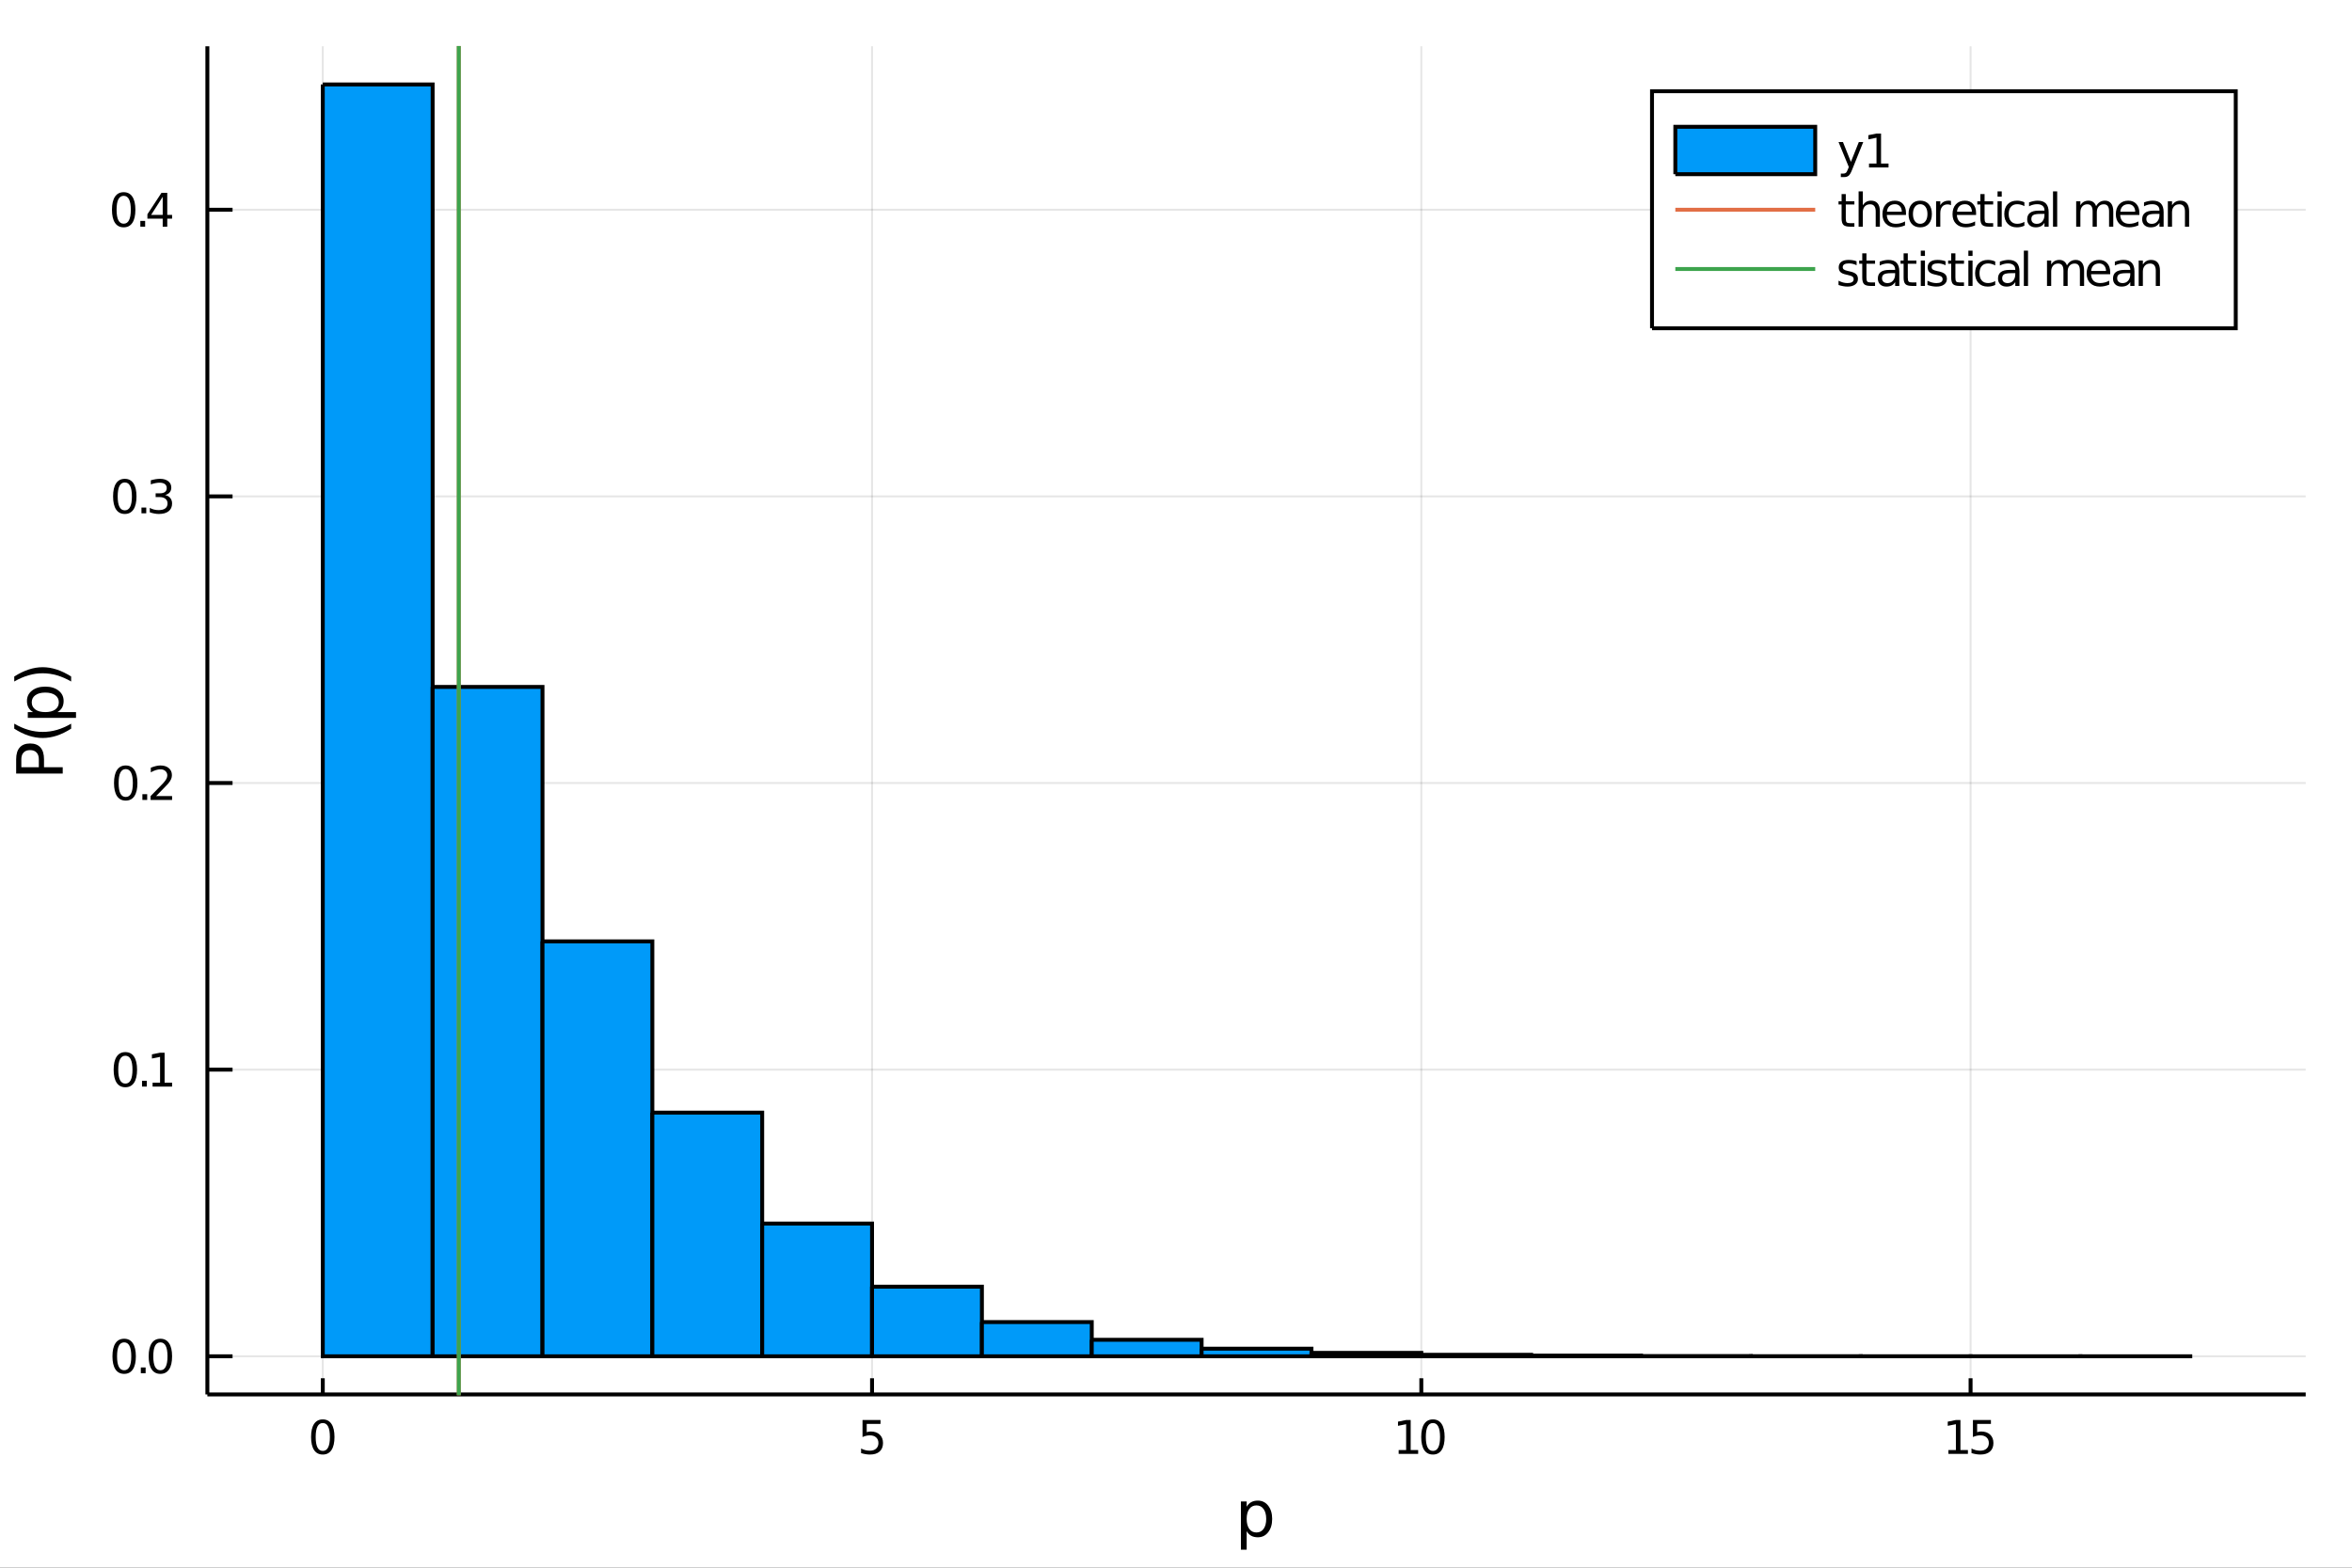 <?xml version="1.0" encoding="utf-8"?>
<svg xmlns="http://www.w3.org/2000/svg" xmlns:xlink="http://www.w3.org/1999/xlink" width="600" height="400" viewBox="0 0 2400 1600">
<rect x="0" y="0" width="2400" height="1600" fill="#333333" stroke="none"/>
<defs>
  <clipPath id="clip130">
    <rect x="0" y="0" width="2400" height="1600"/>
  </clipPath>
</defs>
<path clip-path="url(#clip130)" d="
M0 1600 L2400 1600 L2400 0 L0 0  Z
  " fill="#ffffff" fill-rule="evenodd" fill-opacity="1"/>
<defs>
  <clipPath id="clip131">
    <rect x="480" y="0" width="1681" height="1600"/>
  </clipPath>
</defs>
<path clip-path="url(#clip130)" d="
M211.602 1423.18 L2352.76 1423.18 L2352.76 47.244 L211.602 47.244  Z
  " fill="#ffffff" fill-rule="evenodd" fill-opacity="1"/>
<defs>
  <clipPath id="clip132">
    <rect x="211" y="47" width="2142" height="1377"/>
  </clipPath>
</defs>
<polyline clip-path="url(#clip132)" style="stroke:#000000; stroke-width:2; stroke-opacity:0.1; fill:none" points="
  329.37,1423.18 329.37,47.244 
  "/>
<polyline clip-path="url(#clip132)" style="stroke:#000000; stroke-width:2; stroke-opacity:0.1; fill:none" points="
  889.846,1423.18 889.846,47.244 
  "/>
<polyline clip-path="url(#clip132)" style="stroke:#000000; stroke-width:2; stroke-opacity:0.1; fill:none" points="
  1450.32,1423.18 1450.32,47.244 
  "/>
<polyline clip-path="url(#clip132)" style="stroke:#000000; stroke-width:2; stroke-opacity:0.1; fill:none" points="
  2010.8,1423.18 2010.8,47.244 
  "/>
<polyline clip-path="url(#clip130)" style="stroke:#000000; stroke-width:4; stroke-opacity:1; fill:none" points="
  211.602,1423.18 2352.76,1423.18 
  "/>
<polyline clip-path="url(#clip130)" style="stroke:#000000; stroke-width:4; stroke-opacity:1; fill:none" points="
  329.37,1423.18 329.37,1406.67 
  "/>
<polyline clip-path="url(#clip130)" style="stroke:#000000; stroke-width:4; stroke-opacity:1; fill:none" points="
  889.846,1423.18 889.846,1406.67 
  "/>
<polyline clip-path="url(#clip130)" style="stroke:#000000; stroke-width:4; stroke-opacity:1; fill:none" points="
  1450.32,1423.18 1450.32,1406.67 
  "/>
<polyline clip-path="url(#clip130)" style="stroke:#000000; stroke-width:4; stroke-opacity:1; fill:none" points="
  2010.8,1423.18 2010.8,1406.67 
  "/>
<path clip-path="url(#clip130)" d="M 0 0 M329.37 1452.37 Q325.759 1452.37 323.93 1455.94 Q322.124 1459.48 322.124 1466.61 Q322.124 1473.71 323.93 1477.28 Q325.759 1480.82 329.37 1480.82 Q333.004 1480.82 334.809 1477.28 Q336.638 1473.71 336.638 1466.61 Q336.638 1459.48 334.809 1455.94 Q333.004 1452.37 329.37 1452.37 M329.37 1448.67 Q335.18 1448.67 338.235 1453.27 Q341.314 1457.86 341.314 1466.61 Q341.314 1475.33 338.235 1479.94 Q335.18 1484.52 329.37 1484.52 Q323.56 1484.52 320.481 1479.94 Q317.425 1475.33 317.425 1466.61 Q317.425 1457.86 320.481 1453.27 Q323.56 1448.67 329.37 1448.67 Z" fill="#000000" fill-rule="evenodd" fill-opacity="1" /><path clip-path="url(#clip130)" d="M 0 0 M880.124 1449.29 L898.48 1449.29 L898.48 1453.23 L884.406 1453.23 L884.406 1461.7 Q885.425 1461.35 886.443 1461.19 Q887.462 1461 888.48 1461 Q894.267 1461 897.647 1464.18 Q901.026 1467.35 901.026 1472.76 Q901.026 1478.34 897.554 1481.44 Q894.082 1484.52 887.763 1484.52 Q885.587 1484.52 883.318 1484.15 Q881.073 1483.78 878.665 1483.04 L878.665 1478.34 Q880.749 1479.48 882.971 1480.03 Q885.193 1480.59 887.67 1480.59 Q891.675 1480.59 894.012 1478.48 Q896.35 1476.38 896.35 1472.76 Q896.35 1469.15 894.012 1467.05 Q891.675 1464.94 887.67 1464.94 Q885.795 1464.94 883.92 1465.36 Q882.068 1465.77 880.124 1466.65 L880.124 1449.29 Z" fill="#000000" fill-rule="evenodd" fill-opacity="1" /><path clip-path="url(#clip130)" d="M 0 0 M1427.2 1479.92 L1434.84 1479.92 L1434.84 1453.55 L1426.53 1455.22 L1426.53 1450.96 L1434.79 1449.29 L1439.47 1449.29 L1439.47 1479.92 L1447.1 1479.92 L1447.1 1483.85 L1427.2 1483.85 L1427.2 1479.92 Z" fill="#000000" fill-rule="evenodd" fill-opacity="1" /><path clip-path="url(#clip130)" d="M 0 0 M1462.17 1452.37 Q1458.56 1452.37 1456.73 1455.94 Q1454.93 1459.48 1454.93 1466.61 Q1454.93 1473.71 1456.73 1477.28 Q1458.56 1480.82 1462.17 1480.82 Q1465.81 1480.82 1467.61 1477.28 Q1469.44 1473.71 1469.44 1466.61 Q1469.44 1459.48 1467.61 1455.94 Q1465.81 1452.37 1462.17 1452.37 M1462.17 1448.67 Q1467.98 1448.67 1471.04 1453.27 Q1474.12 1457.86 1474.12 1466.61 Q1474.12 1475.33 1471.04 1479.94 Q1467.98 1484.52 1462.17 1484.52 Q1456.36 1484.52 1453.28 1479.94 Q1450.23 1475.33 1450.23 1466.61 Q1450.23 1457.86 1453.28 1453.27 Q1456.36 1448.67 1462.17 1448.67 Z" fill="#000000" fill-rule="evenodd" fill-opacity="1" /><path clip-path="url(#clip130)" d="M 0 0 M1988.17 1479.92 L1995.81 1479.92 L1995.81 1453.55 L1987.5 1455.22 L1987.5 1450.96 L1995.76 1449.29 L2000.44 1449.29 L2000.44 1479.92 L2008.08 1479.92 L2008.08 1483.85 L1988.17 1483.85 L1988.17 1479.92 Z" fill="#000000" fill-rule="evenodd" fill-opacity="1" /><path clip-path="url(#clip130)" d="M 0 0 M2013.19 1449.29 L2031.55 1449.29 L2031.55 1453.23 L2017.48 1453.23 L2017.48 1461.7 Q2018.49 1461.35 2019.51 1461.19 Q2020.53 1461 2021.55 1461 Q2027.34 1461 2030.72 1464.18 Q2034.1 1467.35 2034.1 1472.76 Q2034.1 1478.34 2030.62 1481.44 Q2027.15 1484.52 2020.83 1484.52 Q2018.66 1484.52 2016.39 1484.15 Q2014.14 1483.78 2011.74 1483.04 L2011.74 1478.34 Q2013.82 1479.48 2016.04 1480.03 Q2018.26 1480.59 2020.74 1480.59 Q2024.74 1480.59 2027.08 1478.48 Q2029.42 1476.38 2029.42 1472.76 Q2029.42 1469.15 2027.08 1467.05 Q2024.74 1464.94 2020.74 1464.94 Q2018.87 1464.94 2016.99 1465.36 Q2015.14 1465.77 2013.19 1466.65 L2013.19 1449.29 Z" fill="#000000" fill-rule="evenodd" fill-opacity="1" /><path clip-path="url(#clip130)" d="M 0 0 M1272.12 1562.7 L1272.12 1581.6 L1266.23 1581.6 L1266.23 1532.4 L1272.12 1532.4 L1272.12 1537.81 Q1273.97 1534.62 1276.77 1533.1 Q1279.6 1531.54 1283.52 1531.54 Q1290.01 1531.54 1294.05 1536.69 Q1298.13 1541.85 1298.13 1550.25 Q1298.13 1558.65 1294.05 1563.81 Q1290.01 1568.97 1283.52 1568.97 Q1279.6 1568.97 1276.77 1567.44 Q1273.97 1565.88 1272.12 1562.7 M1292.05 1550.25 Q1292.05 1543.79 1289.37 1540.13 Q1286.73 1536.44 1282.08 1536.44 Q1277.44 1536.44 1274.76 1540.13 Q1272.12 1543.79 1272.12 1550.25 Q1272.12 1556.71 1274.76 1560.4 Q1277.44 1564.07 1282.08 1564.07 Q1286.73 1564.07 1289.37 1560.4 Q1292.05 1556.71 1292.05 1550.25 Z" fill="#000000" fill-rule="evenodd" fill-opacity="1" /><polyline clip-path="url(#clip132)" style="stroke:#000000; stroke-width:2; stroke-opacity:0.1; fill:none" points="
  211.602,1384.24 2352.76,1384.24 
  "/>
<polyline clip-path="url(#clip132)" style="stroke:#000000; stroke-width:2; stroke-opacity:0.1; fill:none" points="
  211.602,1091.69 2352.76,1091.69 
  "/>
<polyline clip-path="url(#clip132)" style="stroke:#000000; stroke-width:2; stroke-opacity:0.1; fill:none" points="
  211.602,799.149 2352.76,799.149 
  "/>
<polyline clip-path="url(#clip132)" style="stroke:#000000; stroke-width:2; stroke-opacity:0.1; fill:none" points="
  211.602,506.605 2352.76,506.605 
  "/>
<polyline clip-path="url(#clip132)" style="stroke:#000000; stroke-width:2; stroke-opacity:0.1; fill:none" points="
  211.602,214.06 2352.76,214.06 
  "/>
<polyline clip-path="url(#clip130)" style="stroke:#000000; stroke-width:4; stroke-opacity:1; fill:none" points="
  211.602,1423.18 211.602,47.244 
  "/>
<polyline clip-path="url(#clip130)" style="stroke:#000000; stroke-width:4; stroke-opacity:1; fill:none" points="
  211.602,1384.24 237.296,1384.24 
  "/>
<polyline clip-path="url(#clip130)" style="stroke:#000000; stroke-width:4; stroke-opacity:1; fill:none" points="
  211.602,1091.69 237.296,1091.69 
  "/>
<polyline clip-path="url(#clip130)" style="stroke:#000000; stroke-width:4; stroke-opacity:1; fill:none" points="
  211.602,799.149 237.296,799.149 
  "/>
<polyline clip-path="url(#clip130)" style="stroke:#000000; stroke-width:4; stroke-opacity:1; fill:none" points="
  211.602,506.605 237.296,506.605 
  "/>
<polyline clip-path="url(#clip130)" style="stroke:#000000; stroke-width:4; stroke-opacity:1; fill:none" points="
  211.602,214.06 237.296,214.06 
  "/>
<path clip-path="url(#clip130)" d="M 0 0 M126.691 1370.04 Q123.08 1370.04 121.251 1373.6 Q119.445 1377.14 119.445 1384.27 Q119.445 1391.38 121.251 1394.94 Q123.08 1398.49 126.691 1398.49 Q130.325 1398.49 132.13 1394.94 Q133.959 1391.38 133.959 1384.27 Q133.959 1377.14 132.13 1373.6 Q130.325 1370.04 126.691 1370.04 M126.691 1366.33 Q132.501 1366.33 135.556 1370.94 Q138.635 1375.52 138.635 1384.27 Q138.635 1393 135.556 1397.61 Q132.501 1402.19 126.691 1402.19 Q120.88 1402.19 117.802 1397.61 Q114.746 1393 114.746 1384.27 Q114.746 1375.52 117.802 1370.94 Q120.88 1366.33 126.691 1366.33 Z" fill="#000000" fill-rule="evenodd" fill-opacity="1" /><path clip-path="url(#clip130)" d="M 0 0 M143.704 1395.64 L148.589 1395.64 L148.589 1401.52 L143.704 1401.52 L143.704 1395.64 Z" fill="#000000" fill-rule="evenodd" fill-opacity="1" /><path clip-path="url(#clip130)" d="M 0 0 M163.658 1370.04 Q160.047 1370.04 158.218 1373.6 Q156.413 1377.14 156.413 1384.27 Q156.413 1391.38 158.218 1394.94 Q160.047 1398.49 163.658 1398.49 Q167.292 1398.49 169.098 1394.94 Q170.927 1391.38 170.927 1384.27 Q170.927 1377.14 169.098 1373.6 Q167.292 1370.04 163.658 1370.04 M163.658 1366.33 Q169.468 1366.33 172.524 1370.94 Q175.602 1375.52 175.602 1384.27 Q175.602 1393 172.524 1397.61 Q169.468 1402.19 163.658 1402.19 Q157.848 1402.19 154.769 1397.61 Q151.714 1393 151.714 1384.27 Q151.714 1375.52 154.769 1370.94 Q157.848 1366.33 163.658 1366.33 Z" fill="#000000" fill-rule="evenodd" fill-opacity="1" /><path clip-path="url(#clip130)" d="M 0 0 M127.917 1077.49 Q124.306 1077.49 122.478 1081.06 Q120.672 1084.6 120.672 1091.73 Q120.672 1098.83 122.478 1102.4 Q124.306 1105.94 127.917 1105.94 Q131.552 1105.94 133.357 1102.4 Q135.186 1098.83 135.186 1091.73 Q135.186 1084.6 133.357 1081.06 Q131.552 1077.49 127.917 1077.49 M127.917 1073.79 Q133.728 1073.79 136.783 1078.4 Q139.862 1082.98 139.862 1091.73 Q139.862 1100.46 136.783 1105.06 Q133.728 1109.65 127.917 1109.65 Q122.107 1109.65 119.029 1105.06 Q115.973 1100.46 115.973 1091.73 Q115.973 1082.98 119.029 1078.4 Q122.107 1073.79 127.917 1073.79 Z" fill="#000000" fill-rule="evenodd" fill-opacity="1" /><path clip-path="url(#clip130)" d="M 0 0 M144.931 1103.09 L149.816 1103.09 L149.816 1108.97 L144.931 1108.97 L144.931 1103.09 Z" fill="#000000" fill-rule="evenodd" fill-opacity="1" /><path clip-path="url(#clip130)" d="M 0 0 M155.695 1105.04 L163.334 1105.04 L163.334 1078.67 L155.024 1080.34 L155.024 1076.08 L163.288 1074.41 L167.964 1074.41 L167.964 1105.04 L175.602 1105.04 L175.602 1108.97 L155.695 1108.97 L155.695 1105.04 Z" fill="#000000" fill-rule="evenodd" fill-opacity="1" /><path clip-path="url(#clip130)" d="M 0 0 M128.288 784.948 Q124.677 784.948 122.848 788.513 Q121.043 792.054 121.043 799.184 Q121.043 806.29 122.848 809.855 Q124.677 813.397 128.288 813.397 Q131.922 813.397 133.728 809.855 Q135.556 806.29 135.556 799.184 Q135.556 792.054 133.728 788.513 Q131.922 784.948 128.288 784.948 M128.288 781.244 Q134.098 781.244 137.154 785.851 Q140.232 790.434 140.232 799.184 Q140.232 807.911 137.154 812.517 Q134.098 817.1 128.288 817.1 Q122.478 817.1 119.399 812.517 Q116.343 807.911 116.343 799.184 Q116.343 790.434 119.399 785.851 Q122.478 781.244 128.288 781.244 Z" fill="#000000" fill-rule="evenodd" fill-opacity="1" /><path clip-path="url(#clip130)" d="M 0 0 M145.302 810.55 L150.186 810.55 L150.186 816.429 L145.302 816.429 L145.302 810.55 Z" fill="#000000" fill-rule="evenodd" fill-opacity="1" /><path clip-path="url(#clip130)" d="M 0 0 M159.283 812.494 L175.602 812.494 L175.602 816.429 L153.658 816.429 L153.658 812.494 Q156.32 809.739 160.903 805.11 Q165.51 800.457 166.69 799.114 Q168.936 796.591 169.815 794.855 Q170.718 793.096 170.718 791.406 Q170.718 788.652 168.774 786.915 Q166.852 785.179 163.751 785.179 Q161.552 785.179 159.098 785.943 Q156.667 786.707 153.89 788.258 L153.89 783.536 Q156.714 782.402 159.167 781.823 Q161.621 781.244 163.658 781.244 Q169.028 781.244 172.223 783.929 Q175.417 786.615 175.417 791.105 Q175.417 793.235 174.607 795.156 Q173.82 797.054 171.714 799.647 Q171.135 800.318 168.033 803.536 Q164.931 806.73 159.283 812.494 Z" fill="#000000" fill-rule="evenodd" fill-opacity="1" /><path clip-path="url(#clip130)" d="M 0 0 M127.339 492.403 Q123.728 492.403 121.899 495.968 Q120.093 499.51 120.093 506.639 Q120.093 513.746 121.899 517.311 Q123.728 520.852 127.339 520.852 Q130.973 520.852 132.779 517.311 Q134.607 513.746 134.607 506.639 Q134.607 499.51 132.779 495.968 Q130.973 492.403 127.339 492.403 M127.339 488.7 Q133.149 488.7 136.204 493.306 Q139.283 497.889 139.283 506.639 Q139.283 515.366 136.204 519.973 Q133.149 524.556 127.339 524.556 Q121.529 524.556 118.45 519.973 Q115.394 515.366 115.394 506.639 Q115.394 497.889 118.45 493.306 Q121.529 488.7 127.339 488.7 Z" fill="#000000" fill-rule="evenodd" fill-opacity="1" /><path clip-path="url(#clip130)" d="M 0 0 M144.353 518.005 L149.237 518.005 L149.237 523.885 L144.353 523.885 L144.353 518.005 Z" fill="#000000" fill-rule="evenodd" fill-opacity="1" /><path clip-path="url(#clip130)" d="M 0 0 M168.473 505.251 Q171.829 505.968 173.704 508.237 Q175.602 510.505 175.602 513.838 Q175.602 518.954 172.084 521.755 Q168.565 524.556 162.084 524.556 Q159.908 524.556 157.593 524.116 Q155.302 523.699 152.848 522.843 L152.848 518.329 Q154.792 519.463 157.107 520.042 Q159.422 520.621 161.945 520.621 Q166.343 520.621 168.635 518.885 Q170.95 517.149 170.95 513.838 Q170.95 510.783 168.797 509.07 Q166.667 507.334 162.848 507.334 L158.82 507.334 L158.82 503.491 L163.033 503.491 Q166.482 503.491 168.311 502.126 Q170.139 500.737 170.139 498.144 Q170.139 495.482 168.241 494.07 Q166.366 492.635 162.848 492.635 Q160.927 492.635 158.728 493.052 Q156.528 493.468 153.89 494.348 L153.89 490.181 Q156.552 489.44 158.866 489.07 Q161.204 488.7 163.265 488.7 Q168.589 488.7 171.69 491.13 Q174.792 493.538 174.792 497.658 Q174.792 500.528 173.149 502.519 Q171.505 504.487 168.473 505.251 Z" fill="#000000" fill-rule="evenodd" fill-opacity="1" /><path clip-path="url(#clip130)" d="M 0 0 M126.205 199.859 Q122.593 199.859 120.765 203.424 Q118.959 206.965 118.959 214.095 Q118.959 221.201 120.765 224.766 Q122.593 228.308 126.205 228.308 Q129.839 228.308 131.644 224.766 Q133.473 221.201 133.473 214.095 Q133.473 206.965 131.644 203.424 Q129.839 199.859 126.205 199.859 M126.205 196.155 Q132.015 196.155 135.07 200.762 Q138.149 205.345 138.149 214.095 Q138.149 222.822 135.07 227.428 Q132.015 232.011 126.205 232.011 Q120.394 232.011 117.316 227.428 Q114.26 222.822 114.26 214.095 Q114.26 205.345 117.316 200.762 Q120.394 196.155 126.205 196.155 Z" fill="#000000" fill-rule="evenodd" fill-opacity="1" /><path clip-path="url(#clip130)" d="M 0 0 M143.218 225.461 L148.103 225.461 L148.103 231.34 L143.218 231.34 L143.218 225.461 Z" fill="#000000" fill-rule="evenodd" fill-opacity="1" /><path clip-path="url(#clip130)" d="M 0 0 M166.019 200.854 L154.214 219.303 L166.019 219.303 L166.019 200.854 M164.792 196.78 L170.672 196.78 L170.672 219.303 L175.602 219.303 L175.602 223.192 L170.672 223.192 L170.672 231.34 L166.019 231.34 L166.019 223.192 L150.417 223.192 L150.417 218.678 L164.792 196.78 Z" fill="#000000" fill-rule="evenodd" fill-opacity="1" /><path clip-path="url(#clip130)" d="M 0 0 M21.768 783.05 L39.623 783.05 L39.623 774.966 Q39.623 770.478 37.3 768.027 Q34.977 765.576 30.68 765.576 Q26.415 765.576 24.091 768.027 Q21.768 770.478 21.768 774.966 L21.768 783.05 M16.484 789.48 L16.484 774.966 Q16.484 766.977 20.113 762.903 Q23.709 758.797 30.68 758.797 Q37.714 758.797 41.31 762.903 Q44.907 766.977 44.907 774.966 L44.907 783.05 L64.004 783.05 L64.004 789.48 L16.484 789.48 Z" fill="#000000" fill-rule="evenodd" fill-opacity="1" /><path clip-path="url(#clip130)" d="M 0 0 M14.543 738.586 Q21.863 742.851 29.025 744.92 Q36.186 746.989 43.538 746.989 Q50.891 746.989 58.116 744.92 Q65.309 742.819 72.598 738.586 L72.598 743.678 Q65.118 748.453 57.893 750.84 Q50.668 753.195 43.538 753.195 Q36.441 753.195 29.247 750.84 Q22.054 748.484 14.543 743.678 L14.543 738.586 Z" fill="#000000" fill-rule="evenodd" fill-opacity="1" /><path clip-path="url(#clip130)" d="M 0 0 M58.657 726.777 L77.563 726.777 L77.563 732.666 L28.356 732.666 L28.356 726.777 L33.767 726.777 Q30.584 724.931 29.056 722.13 Q27.497 719.298 27.497 715.383 Q27.497 708.89 32.653 704.848 Q37.809 700.773 46.212 700.773 Q54.615 700.773 59.771 704.848 Q64.927 708.89 64.927 715.383 Q64.927 719.298 63.399 722.13 Q61.84 724.931 58.657 726.777 M46.212 706.853 Q39.751 706.853 36.09 709.526 Q32.398 712.168 32.398 716.815 Q32.398 721.462 36.09 724.136 Q39.751 726.777 46.212 726.777 Q52.673 726.777 56.365 724.136 Q60.026 721.462 60.026 716.815 Q60.026 712.168 56.365 709.526 Q52.673 706.853 46.212 706.853 Z" fill="#000000" fill-rule="evenodd" fill-opacity="1" /><path clip-path="url(#clip130)" d="M 0 0 M14.543 695.554 L14.543 690.461 Q22.054 685.687 29.247 683.331 Q36.441 680.944 43.538 680.944 Q50.668 680.944 57.893 683.331 Q65.118 685.687 72.598 690.461 L72.598 695.554 Q65.309 691.32 58.116 689.252 Q50.891 687.151 43.538 687.151 Q36.186 687.151 29.025 689.252 Q21.863 691.32 14.543 695.554 Z" fill="#000000" fill-rule="evenodd" fill-opacity="1" /><path clip-path="url(#clip132)" d="
M329.37 86.186 L329.37 1384.24 L441.465 1384.24 L441.465 86.186 L329.37 86.186 L329.37 86.186  Z
  " fill="#009af9" fill-rule="evenodd" fill-opacity="1"/>
<polyline clip-path="url(#clip132)" style="stroke:#000000; stroke-width:4; stroke-opacity:1; fill:none" points="
  329.37,86.186 329.37,1384.24 441.465,1384.24 441.465,86.186 329.37,86.186 
  "/>
<path clip-path="url(#clip132)" d="
M441.465 701.083 L441.465 1384.24 L553.56 1384.24 L553.56 701.083 L441.465 701.083 L441.465 701.083  Z
  " fill="#009af9" fill-rule="evenodd" fill-opacity="1"/>
<polyline clip-path="url(#clip132)" style="stroke:#000000; stroke-width:4; stroke-opacity:1; fill:none" points="
  441.465,701.083 441.465,1384.24 553.56,1384.24 553.56,701.083 441.465,701.083 
  "/>
<path clip-path="url(#clip132)" d="
M553.56 960.765 L553.56 1384.24 L665.655 1384.24 L665.655 960.765 L553.56 960.765 L553.56 960.765  Z
  " fill="#009af9" fill-rule="evenodd" fill-opacity="1"/>
<polyline clip-path="url(#clip132)" style="stroke:#000000; stroke-width:4; stroke-opacity:1; fill:none" points="
  553.56,960.765 553.56,1384.24 665.655,1384.24 665.655,960.765 553.56,960.765 
  "/>
<path clip-path="url(#clip132)" d="
M665.655 1135.55 L665.655 1384.24 L777.751 1384.24 L777.751 1135.55 L665.655 1135.55 L665.655 1135.55  Z
  " fill="#009af9" fill-rule="evenodd" fill-opacity="1"/>
<polyline clip-path="url(#clip132)" style="stroke:#000000; stroke-width:4; stroke-opacity:1; fill:none" points="
  665.655,1135.55 665.655,1384.24 777.751,1384.24 777.751,1135.55 665.655,1135.55 
  "/>
<path clip-path="url(#clip132)" d="
M777.751 1248.78 L777.751 1384.24 L889.846 1384.24 L889.846 1248.78 L777.751 1248.78 L777.751 1248.78  Z
  " fill="#009af9" fill-rule="evenodd" fill-opacity="1"/>
<polyline clip-path="url(#clip132)" style="stroke:#000000; stroke-width:4; stroke-opacity:1; fill:none" points="
  777.751,1248.78 777.751,1384.24 889.846,1384.24 889.846,1248.78 777.751,1248.78 
  "/>
<path clip-path="url(#clip132)" d="
M889.846 1313.2 L889.846 1384.24 L1001.94 1384.24 L1001.94 1313.2 L889.846 1313.2 L889.846 1313.2  Z
  " fill="#009af9" fill-rule="evenodd" fill-opacity="1"/>
<polyline clip-path="url(#clip132)" style="stroke:#000000; stroke-width:4; stroke-opacity:1; fill:none" points="
  889.846,1313.2 889.846,1384.24 1001.94,1384.24 1001.94,1313.2 889.846,1313.2 
  "/>
<path clip-path="url(#clip132)" d="
M1001.94 1349.32 L1001.94 1384.24 L1114.04 1384.24 L1114.04 1349.32 L1001.94 1349.32 L1001.94 1349.32  Z
  " fill="#009af9" fill-rule="evenodd" fill-opacity="1"/>
<polyline clip-path="url(#clip132)" style="stroke:#000000; stroke-width:4; stroke-opacity:1; fill:none" points="
  1001.94,1349.32 1001.94,1384.24 1114.04,1384.24 1114.04,1349.32 1001.94,1349.32 
  "/>
<path clip-path="url(#clip132)" d="
M1114.04 1367.41 L1114.04 1384.24 L1226.13 1384.24 L1226.13 1367.41 L1114.04 1367.41 L1114.04 1367.41  Z
  " fill="#009af9" fill-rule="evenodd" fill-opacity="1"/>
<polyline clip-path="url(#clip132)" style="stroke:#000000; stroke-width:4; stroke-opacity:1; fill:none" points="
  1114.04,1367.41 1114.04,1384.24 1226.13,1384.24 1226.13,1367.41 1114.04,1367.41 
  "/>
<path clip-path="url(#clip132)" d="
M1226.13 1376.48 L1226.13 1384.24 L1338.23 1384.24 L1338.23 1376.48 L1226.13 1376.48 L1226.13 1376.48  Z
  " fill="#009af9" fill-rule="evenodd" fill-opacity="1"/>
<polyline clip-path="url(#clip132)" style="stroke:#000000; stroke-width:4; stroke-opacity:1; fill:none" points="
  1226.13,1376.48 1226.13,1384.24 1338.23,1384.24 1338.23,1376.48 1226.13,1376.48 
  "/>
<path clip-path="url(#clip132)" d="
M1338.23 1380.75 L1338.23 1384.24 L1450.32 1384.24 L1450.32 1380.75 L1338.23 1380.75 L1338.23 1380.75  Z
  " fill="#009af9" fill-rule="evenodd" fill-opacity="1"/>
<polyline clip-path="url(#clip132)" style="stroke:#000000; stroke-width:4; stroke-opacity:1; fill:none" points="
  1338.23,1380.75 1338.23,1384.24 1450.32,1384.24 1450.32,1380.75 1338.23,1380.75 
  "/>
<path clip-path="url(#clip132)" d="
M1450.32 1382.71 L1450.32 1384.24 L1562.42 1384.24 L1562.42 1382.71 L1450.32 1382.71 L1450.32 1382.71  Z
  " fill="#009af9" fill-rule="evenodd" fill-opacity="1"/>
<polyline clip-path="url(#clip132)" style="stroke:#000000; stroke-width:4; stroke-opacity:1; fill:none" points="
  1450.32,1382.71 1450.32,1384.24 1562.42,1384.24 1562.42,1382.71 1450.32,1382.71 
  "/>
<path clip-path="url(#clip132)" d="
M1562.42 1383.55 L1562.42 1384.24 L1674.51 1384.24 L1674.51 1383.55 L1562.42 1383.55 L1562.42 1383.55  Z
  " fill="#009af9" fill-rule="evenodd" fill-opacity="1"/>
<polyline clip-path="url(#clip132)" style="stroke:#000000; stroke-width:4; stroke-opacity:1; fill:none" points="
  1562.42,1383.55 1562.42,1384.24 1674.51,1384.24 1674.51,1383.55 1562.42,1383.55 
  "/>
<path clip-path="url(#clip132)" d="
M1674.51 1384 L1674.51 1384.24 L1786.61 1384.24 L1786.61 1384 L1674.51 1384 L1674.51 1384  Z
  " fill="#009af9" fill-rule="evenodd" fill-opacity="1"/>
<polyline clip-path="url(#clip132)" style="stroke:#000000; stroke-width:4; stroke-opacity:1; fill:none" points="
  1674.51,1384 1674.51,1384.24 1786.61,1384.24 1786.61,1384 1674.51,1384 
  "/>
<path clip-path="url(#clip132)" d="
M1786.61 1384.15 L1786.61 1384.24 L1898.7 1384.24 L1898.7 1384.15 L1786.61 1384.15 L1786.61 1384.15  Z
  " fill="#009af9" fill-rule="evenodd" fill-opacity="1"/>
<polyline clip-path="url(#clip132)" style="stroke:#000000; stroke-width:4; stroke-opacity:1; fill:none" points="
  1786.61,1384.15 1786.61,1384.24 1898.7,1384.24 1898.7,1384.15 1786.61,1384.15 
  "/>
<path clip-path="url(#clip132)" d="
M1898.7 1384.2 L1898.7 1384.24 L2010.8 1384.24 L2010.8 1384.2 L1898.7 1384.2 L1898.7 1384.2  Z
  " fill="#009af9" fill-rule="evenodd" fill-opacity="1"/>
<polyline clip-path="url(#clip132)" style="stroke:#000000; stroke-width:4; stroke-opacity:1; fill:none" points="
  1898.7,1384.2 1898.7,1384.24 2010.8,1384.24 2010.8,1384.2 1898.7,1384.2 
  "/>
<path clip-path="url(#clip132)" d="
M2010.8 1384.23 L2010.8 1384.24 L2122.89 1384.24 L2122.89 1384.23 L2010.8 1384.23 L2010.8 1384.23  Z
  " fill="#009af9" fill-rule="evenodd" fill-opacity="1"/>
<polyline clip-path="url(#clip132)" style="stroke:#000000; stroke-width:4; stroke-opacity:1; fill:none" points="
  2010.8,1384.23 2010.8,1384.24 2122.89,1384.24 2122.89,1384.23 2010.8,1384.23 
  "/>
<path clip-path="url(#clip132)" d="
M2122.89 1384.23 L2122.89 1384.24 L2234.99 1384.24 L2234.99 1384.23 L2122.89 1384.23 L2122.89 1384.23  Z
  " fill="#009af9" fill-rule="evenodd" fill-opacity="1"/>
<polyline clip-path="url(#clip132)" style="stroke:#000000; stroke-width:4; stroke-opacity:1; fill:none" points="
  2122.89,1384.23 2122.89,1384.24 2234.99,1384.24 2234.99,1384.23 2122.89,1384.23 
  "/>
<polyline clip-path="url(#clip132)" style="stroke:#e26f46; stroke-width:4; stroke-opacity:1; fill:none" points="
  468.177,2799.12 468.177,-1328.69 
  "/>
<polyline clip-path="url(#clip132)" style="stroke:#3da44d; stroke-width:4; stroke-opacity:1; fill:none" points="
  468.134,2799.12 468.134,-1328.69 
  "/>
<path clip-path="url(#clip130)" d="
M1685.73 335.029 L2281.38 335.029 L2281.38 93.109 L1685.73 93.109  Z
  " fill="#ffffff" fill-rule="evenodd" fill-opacity="1"/>
<polyline clip-path="url(#clip130)" style="stroke:#000000; stroke-width:4; stroke-opacity:1; fill:none" points="
  1685.73,335.029 2281.38,335.029 2281.38,93.109 1685.73,93.109 1685.73,335.029 
  "/>
<path clip-path="url(#clip130)" d="
M1709.52 177.781 L1852.26 177.781 L1852.26 129.397 L1709.52 129.397 L1709.52 177.781  Z
  " fill="#009af9" fill-rule="evenodd" fill-opacity="1"/>
<polyline clip-path="url(#clip130)" style="stroke:#000000; stroke-width:4; stroke-opacity:1; fill:none" points="
  1709.52,177.781 1852.26,177.781 1852.26,129.397 1709.52,129.397 1709.52,177.781 
  "/>
<path clip-path="url(#clip130)" d="M 0 0 M1889.89 173.276 Q1888.09 177.906 1886.37 179.318 Q1884.66 180.73 1881.79 180.73 L1878.39 180.73 L1878.39 177.165 L1880.89 177.165 Q1882.65 177.165 1883.62 176.332 Q1884.59 175.498 1885.77 172.396 L1886.54 170.452 L1876.05 144.943 L1880.56 144.943 L1888.67 165.221 L1896.77 144.943 L1901.28 144.943 L1889.89 173.276 Z" fill="#000000" fill-rule="evenodd" fill-opacity="1" /><path clip-path="url(#clip130)" d="M 0 0 M1907.16 166.933 L1914.8 166.933 L1914.8 140.568 L1906.49 142.235 L1906.49 137.975 L1914.75 136.309 L1919.43 136.309 L1919.43 166.933 L1927.07 166.933 L1927.07 170.869 L1907.16 170.869 L1907.16 166.933 Z" fill="#000000" fill-rule="evenodd" fill-opacity="1" /><polyline clip-path="url(#clip130)" style="stroke:#e26f46; stroke-width:4; stroke-opacity:1; fill:none" points="
  1709.52,214.069 1852.26,214.069 
  "/>
<path clip-path="url(#clip130)" d="M 0 0 M1883.46 198.062 L1883.46 205.423 L1892.23 205.423 L1892.23 208.733 L1883.46 208.733 L1883.46 222.807 Q1883.46 225.978 1884.31 226.881 Q1885.19 227.784 1887.86 227.784 L1892.23 227.784 L1892.23 231.349 L1887.86 231.349 Q1882.93 231.349 1881.05 229.52 Q1879.18 227.668 1879.18 222.807 L1879.18 208.733 L1876.05 208.733 L1876.05 205.423 L1879.18 205.423 L1879.18 198.062 L1883.46 198.062 Z" fill="#000000" fill-rule="evenodd" fill-opacity="1" /><path clip-path="url(#clip130)" d="M 0 0 M1918.25 215.701 L1918.25 231.349 L1913.99 231.349 L1913.99 215.839 Q1913.99 212.159 1912.55 210.33 Q1911.12 208.502 1908.25 208.502 Q1904.8 208.502 1902.81 210.701 Q1900.82 212.9 1900.82 216.696 L1900.82 231.349 L1896.54 231.349 L1896.54 195.33 L1900.82 195.33 L1900.82 209.451 Q1902.35 207.113 1904.41 205.955 Q1906.49 204.798 1909.2 204.798 Q1913.67 204.798 1915.96 207.576 Q1918.25 210.33 1918.25 215.701 Z" fill="#000000" fill-rule="evenodd" fill-opacity="1" /><path clip-path="url(#clip130)" d="M 0 0 M1944.89 217.321 L1944.89 219.404 L1925.31 219.404 Q1925.59 223.802 1927.95 226.117 Q1930.33 228.409 1934.57 228.409 Q1937.02 228.409 1939.31 227.807 Q1941.63 227.205 1943.9 226.001 L1943.9 230.029 Q1941.61 231.001 1939.2 231.511 Q1936.79 232.02 1934.31 232.02 Q1928.11 232.02 1924.48 228.409 Q1920.86 224.798 1920.86 218.64 Q1920.86 212.275 1924.29 208.548 Q1927.74 204.798 1933.57 204.798 Q1938.8 204.798 1941.84 208.177 Q1944.89 211.534 1944.89 217.321 M1940.63 216.071 Q1940.59 212.576 1938.67 210.492 Q1936.77 208.409 1933.62 208.409 Q1930.05 208.409 1927.9 210.423 Q1925.77 212.437 1925.45 216.094 L1940.63 216.071 Z" fill="#000000" fill-rule="evenodd" fill-opacity="1" /><path clip-path="url(#clip130)" d="M 0 0 M1959.41 208.409 Q1955.98 208.409 1953.99 211.094 Q1952 213.756 1952 218.409 Q1952 223.062 1953.97 225.747 Q1955.96 228.409 1959.41 228.409 Q1962.81 228.409 1964.8 225.724 Q1966.79 223.038 1966.79 218.409 Q1966.79 213.802 1964.8 211.117 Q1962.81 208.409 1959.41 208.409 M1959.41 204.798 Q1964.96 204.798 1968.13 208.409 Q1971.3 212.02 1971.3 218.409 Q1971.3 224.775 1968.13 228.409 Q1964.96 232.02 1959.41 232.02 Q1953.83 232.02 1950.66 228.409 Q1947.51 224.775 1947.51 218.409 Q1947.51 212.02 1950.66 208.409 Q1953.83 204.798 1959.41 204.798 Z" fill="#000000" fill-rule="evenodd" fill-opacity="1" /><path clip-path="url(#clip130)" d="M 0 0 M1990.79 209.404 Q1990.08 208.988 1989.22 208.802 Q1988.39 208.594 1987.37 208.594 Q1983.76 208.594 1981.81 210.955 Q1979.89 213.293 1979.89 217.691 L1979.89 231.349 L1975.61 231.349 L1975.61 205.423 L1979.89 205.423 L1979.89 209.451 Q1981.23 207.089 1983.39 205.955 Q1985.54 204.798 1988.62 204.798 Q1989.06 204.798 1989.59 204.867 Q1990.12 204.914 1990.77 205.029 L1990.79 209.404 Z" fill="#000000" fill-rule="evenodd" fill-opacity="1" /><path clip-path="url(#clip130)" d="M 0 0 M2016.4 217.321 L2016.4 219.404 L1996.81 219.404 Q1997.09 223.802 1999.45 226.117 Q2001.84 228.409 2006.07 228.409 Q2008.53 228.409 2010.82 227.807 Q2013.13 227.205 2015.4 226.001 L2015.4 230.029 Q2013.11 231.001 2010.7 231.511 Q2008.29 232.02 2005.82 232.02 Q1999.61 232.02 1995.98 228.409 Q1992.37 224.798 1992.37 218.64 Q1992.37 212.275 1995.79 208.548 Q1999.24 204.798 2005.08 204.798 Q2010.31 204.798 2013.34 208.177 Q2016.4 211.534 2016.4 217.321 M2012.14 216.071 Q2012.09 212.576 2010.17 210.492 Q2008.27 208.409 2005.12 208.409 Q2001.56 208.409 1999.41 210.423 Q1997.28 212.437 1996.95 216.094 L2012.14 216.071 Z" fill="#000000" fill-rule="evenodd" fill-opacity="1" /><path clip-path="url(#clip130)" d="M 0 0 M2025.08 198.062 L2025.08 205.423 L2033.85 205.423 L2033.85 208.733 L2025.08 208.733 L2025.08 222.807 Q2025.08 225.978 2025.93 226.881 Q2026.81 227.784 2029.48 227.784 L2033.85 227.784 L2033.85 231.349 L2029.48 231.349 Q2024.54 231.349 2022.67 229.52 Q2020.79 227.668 2020.79 222.807 L2020.79 208.733 L2017.67 208.733 L2017.67 205.423 L2020.79 205.423 L2020.79 198.062 L2025.08 198.062 Z" fill="#000000" fill-rule="evenodd" fill-opacity="1" /><path clip-path="url(#clip130)" d="M 0 0 M2038.32 205.423 L2042.58 205.423 L2042.58 231.349 L2038.32 231.349 L2038.32 205.423 M2038.32 195.33 L2042.58 195.33 L2042.58 200.724 L2038.32 200.724 L2038.32 195.33 Z" fill="#000000" fill-rule="evenodd" fill-opacity="1" /><path clip-path="url(#clip130)" d="M 0 0 M2065.7 206.418 L2065.7 210.4 Q2063.9 209.404 2062.07 208.918 Q2060.26 208.409 2058.41 208.409 Q2054.27 208.409 2051.98 211.048 Q2049.68 213.664 2049.68 218.409 Q2049.68 223.154 2051.98 225.793 Q2054.27 228.409 2058.41 228.409 Q2060.26 228.409 2062.07 227.923 Q2063.9 227.413 2065.7 226.418 L2065.7 230.353 Q2063.92 231.187 2062 231.603 Q2060.1 232.02 2057.95 232.02 Q2052.09 232.02 2048.64 228.339 Q2045.19 224.659 2045.19 218.409 Q2045.19 212.066 2048.67 208.432 Q2052.16 204.798 2058.23 204.798 Q2060.19 204.798 2062.07 205.215 Q2063.94 205.608 2065.7 206.418 Z" fill="#000000" fill-rule="evenodd" fill-opacity="1" /><path clip-path="url(#clip130)" d="M 0 0 M2081.95 218.316 Q2076.79 218.316 2074.8 219.497 Q2072.81 220.677 2072.81 223.525 Q2072.81 225.793 2074.29 227.136 Q2075.79 228.455 2078.36 228.455 Q2081.91 228.455 2084.04 225.955 Q2086.19 223.432 2086.19 219.265 L2086.19 218.316 L2081.95 218.316 M2090.45 216.557 L2090.45 231.349 L2086.19 231.349 L2086.19 227.413 Q2084.73 229.775 2082.55 230.909 Q2080.38 232.02 2077.23 232.02 Q2073.25 232.02 2070.89 229.798 Q2068.55 227.552 2068.55 223.802 Q2068.55 219.427 2071.47 217.205 Q2074.41 214.983 2080.22 214.983 L2086.19 214.983 L2086.19 214.566 Q2086.19 211.627 2084.24 210.029 Q2082.32 208.409 2078.83 208.409 Q2076.6 208.409 2074.5 208.941 Q2072.39 209.474 2070.45 210.539 L2070.45 206.603 Q2072.79 205.701 2074.98 205.261 Q2077.18 204.798 2079.27 204.798 Q2084.89 204.798 2087.67 207.714 Q2090.45 210.631 2090.45 216.557 Z" fill="#000000" fill-rule="evenodd" fill-opacity="1" /><path clip-path="url(#clip130)" d="M 0 0 M2094.91 195.33 L2099.17 195.33 L2099.17 231.349 L2094.91 231.349 L2094.91 195.33 Z" fill="#000000" fill-rule="evenodd" fill-opacity="1" /><path clip-path="url(#clip130)" d="M 0 0 M2138.9 210.4 Q2140.49 207.529 2142.72 206.164 Q2144.94 204.798 2147.95 204.798 Q2152 204.798 2154.2 207.645 Q2156.4 210.469 2156.4 215.701 L2156.4 231.349 L2152.11 231.349 L2152.11 215.839 Q2152.11 212.113 2150.79 210.307 Q2149.47 208.502 2146.77 208.502 Q2143.46 208.502 2141.53 210.701 Q2139.61 212.9 2139.61 216.696 L2139.61 231.349 L2135.33 231.349 L2135.33 215.839 Q2135.33 212.089 2134.01 210.307 Q2132.69 208.502 2129.94 208.502 Q2126.67 208.502 2124.75 210.724 Q2122.83 212.923 2122.83 216.696 L2122.83 231.349 L2118.55 231.349 L2118.55 205.423 L2122.83 205.423 L2122.83 209.451 Q2124.29 207.066 2126.33 205.932 Q2128.36 204.798 2131.16 204.798 Q2133.99 204.798 2135.96 206.233 Q2137.95 207.668 2138.9 210.4 Z" fill="#000000" fill-rule="evenodd" fill-opacity="1" /><path clip-path="url(#clip130)" d="M 0 0 M2183.04 217.321 L2183.04 219.404 L2163.46 219.404 Q2163.73 223.802 2166.09 226.117 Q2168.48 228.409 2172.72 228.409 Q2175.17 228.409 2177.46 227.807 Q2179.78 227.205 2182.04 226.001 L2182.04 230.029 Q2179.75 231.001 2177.34 231.511 Q2174.94 232.02 2172.46 232.02 Q2166.26 232.02 2162.62 228.409 Q2159.01 224.798 2159.01 218.64 Q2159.01 212.275 2162.44 208.548 Q2165.89 204.798 2171.72 204.798 Q2176.95 204.798 2179.98 208.177 Q2183.04 211.534 2183.04 217.321 M2178.78 216.071 Q2178.73 212.576 2176.81 210.492 Q2174.91 208.409 2171.77 208.409 Q2168.2 208.409 2166.05 210.423 Q2163.92 212.437 2163.59 216.094 L2178.78 216.071 Z" fill="#000000" fill-rule="evenodd" fill-opacity="1" /><path clip-path="url(#clip130)" d="M 0 0 M2199.29 218.316 Q2194.13 218.316 2192.14 219.497 Q2190.15 220.677 2190.15 223.525 Q2190.15 225.793 2191.63 227.136 Q2193.13 228.455 2195.7 228.455 Q2199.24 228.455 2201.37 225.955 Q2203.53 223.432 2203.53 219.265 L2203.53 218.316 L2199.29 218.316 M2207.78 216.557 L2207.78 231.349 L2203.53 231.349 L2203.53 227.413 Q2202.07 229.775 2199.89 230.909 Q2197.72 232.02 2194.57 232.02 Q2190.59 232.02 2188.22 229.798 Q2185.89 227.552 2185.89 223.802 Q2185.89 219.427 2188.8 217.205 Q2191.74 214.983 2197.55 214.983 L2203.53 214.983 L2203.53 214.566 Q2203.53 211.627 2201.58 210.029 Q2199.66 208.409 2196.16 208.409 Q2193.94 208.409 2191.84 208.941 Q2189.73 209.474 2187.78 210.539 L2187.78 206.603 Q2190.12 205.701 2192.32 205.261 Q2194.52 204.798 2196.6 204.798 Q2202.23 204.798 2205.01 207.714 Q2207.78 210.631 2207.78 216.557 Z" fill="#000000" fill-rule="evenodd" fill-opacity="1" /><path clip-path="url(#clip130)" d="M 0 0 M2233.8 215.701 L2233.8 231.349 L2229.54 231.349 L2229.54 215.839 Q2229.54 212.159 2228.11 210.33 Q2226.67 208.502 2223.8 208.502 Q2220.35 208.502 2218.36 210.701 Q2216.37 212.9 2216.37 216.696 L2216.37 231.349 L2212.09 231.349 L2212.09 205.423 L2216.37 205.423 L2216.37 209.451 Q2217.9 207.113 2219.96 205.955 Q2222.04 204.798 2224.75 204.798 Q2229.22 204.798 2231.51 207.576 Q2233.8 210.33 2233.8 215.701 Z" fill="#000000" fill-rule="evenodd" fill-opacity="1" /><polyline clip-path="url(#clip130)" style="stroke:#3da44d; stroke-width:4; stroke-opacity:1; fill:none" points="
  1709.52,274.549 1852.26,274.549 
  "/>
<path clip-path="url(#clip130)" d="M 0 0 M1894.48 266.667 L1894.48 270.694 Q1892.67 269.769 1890.73 269.306 Q1888.78 268.843 1886.7 268.843 Q1883.53 268.843 1881.93 269.815 Q1880.36 270.787 1880.36 272.731 Q1880.36 274.213 1881.49 275.069 Q1882.62 275.903 1886.05 276.667 L1887.51 276.991 Q1892.05 277.963 1893.94 279.745 Q1895.86 281.505 1895.86 284.676 Q1895.86 288.287 1892.99 290.393 Q1890.15 292.5 1885.15 292.5 Q1883.06 292.5 1880.8 292.083 Q1878.55 291.69 1876.05 290.88 L1876.05 286.481 Q1878.41 287.708 1880.7 288.333 Q1882.99 288.935 1885.24 288.935 Q1888.25 288.935 1889.87 287.917 Q1891.49 286.875 1891.49 285 Q1891.49 283.264 1890.31 282.338 Q1889.15 281.412 1885.19 280.556 L1883.71 280.208 Q1879.75 279.375 1877.99 277.662 Q1876.24 275.926 1876.24 272.917 Q1876.24 269.259 1878.83 267.269 Q1881.42 265.278 1886.19 265.278 Q1888.55 265.278 1890.63 265.625 Q1892.72 265.972 1894.48 266.667 Z" fill="#000000" fill-rule="evenodd" fill-opacity="1" /><path clip-path="url(#clip130)" d="M 0 0 M1904.55 258.542 L1904.55 265.903 L1913.32 265.903 L1913.32 269.213 L1904.55 269.213 L1904.55 283.287 Q1904.55 286.458 1905.4 287.361 Q1906.28 288.264 1908.94 288.264 L1913.32 288.264 L1913.32 291.829 L1908.94 291.829 Q1904.01 291.829 1902.14 290 Q1900.26 288.148 1900.26 283.287 L1900.26 269.213 L1897.14 269.213 L1897.14 265.903 L1900.26 265.903 L1900.26 258.542 L1904.55 258.542 Z" fill="#000000" fill-rule="evenodd" fill-opacity="1" /><path clip-path="url(#clip130)" d="M 0 0 M1929.57 278.796 Q1924.41 278.796 1922.42 279.977 Q1920.42 281.157 1920.42 284.005 Q1920.42 286.273 1921.91 287.616 Q1923.41 288.935 1925.98 288.935 Q1929.52 288.935 1931.65 286.435 Q1933.8 283.912 1933.8 279.745 L1933.8 278.796 L1929.57 278.796 M1938.06 277.037 L1938.06 291.829 L1933.8 291.829 L1933.8 287.893 Q1932.35 290.255 1930.17 291.389 Q1927.99 292.5 1924.85 292.5 Q1920.86 292.5 1918.5 290.278 Q1916.17 288.032 1916.17 284.282 Q1916.17 279.907 1919.08 277.685 Q1922.02 275.463 1927.83 275.463 L1933.8 275.463 L1933.8 275.046 Q1933.8 272.107 1931.86 270.509 Q1929.94 268.889 1926.44 268.889 Q1924.22 268.889 1922.11 269.421 Q1920.01 269.954 1918.06 271.019 L1918.06 267.083 Q1920.4 266.181 1922.6 265.741 Q1924.8 265.278 1926.88 265.278 Q1932.51 265.278 1935.29 268.194 Q1938.06 271.111 1938.06 277.037 Z" fill="#000000" fill-rule="evenodd" fill-opacity="1" /><path clip-path="url(#clip130)" d="M 0 0 M1946.74 258.542 L1946.74 265.903 L1955.52 265.903 L1955.52 269.213 L1946.74 269.213 L1946.74 283.287 Q1946.74 286.458 1947.6 287.361 Q1948.48 288.264 1951.14 288.264 L1955.52 288.264 L1955.52 291.829 L1951.14 291.829 Q1946.21 291.829 1944.34 290 Q1942.46 288.148 1942.46 283.287 L1942.46 269.213 L1939.34 269.213 L1939.34 265.903 L1942.46 265.903 L1942.46 258.542 L1946.74 258.542 Z" fill="#000000" fill-rule="evenodd" fill-opacity="1" /><path clip-path="url(#clip130)" d="M 0 0 M1959.98 265.903 L1964.24 265.903 L1964.24 291.829 L1959.98 291.829 L1959.98 265.903 M1959.98 255.81 L1964.24 255.81 L1964.24 261.204 L1959.98 261.204 L1959.98 255.81 Z" fill="#000000" fill-rule="evenodd" fill-opacity="1" /><path clip-path="url(#clip130)" d="M 0 0 M1985.24 266.667 L1985.24 270.694 Q1983.43 269.769 1981.49 269.306 Q1979.55 268.843 1977.46 268.843 Q1974.29 268.843 1972.69 269.815 Q1971.12 270.787 1971.12 272.731 Q1971.12 274.213 1972.25 275.069 Q1973.39 275.903 1976.81 276.667 L1978.27 276.991 Q1982.81 277.963 1984.71 279.745 Q1986.63 281.505 1986.63 284.676 Q1986.63 288.287 1983.76 290.393 Q1980.91 292.5 1975.91 292.5 Q1973.83 292.5 1971.56 292.083 Q1969.31 291.69 1966.81 290.88 L1966.81 286.481 Q1969.17 287.708 1971.47 288.333 Q1973.76 288.935 1976 288.935 Q1979.01 288.935 1980.63 287.917 Q1982.25 286.875 1982.25 285 Q1982.25 283.264 1981.07 282.338 Q1979.92 281.412 1975.96 280.556 L1974.48 280.208 Q1970.52 279.375 1968.76 277.662 Q1967 275.926 1967 272.917 Q1967 269.259 1969.59 267.269 Q1972.18 265.278 1976.95 265.278 Q1979.31 265.278 1981.4 265.625 Q1983.48 265.972 1985.24 266.667 Z" fill="#000000" fill-rule="evenodd" fill-opacity="1" /><path clip-path="url(#clip130)" d="M 0 0 M1995.31 258.542 L1995.31 265.903 L2004.08 265.903 L2004.08 269.213 L1995.31 269.213 L1995.31 283.287 Q1995.31 286.458 1996.17 287.361 Q1997.04 288.264 1999.71 288.264 L2004.08 288.264 L2004.08 291.829 L1999.71 291.829 Q1994.78 291.829 1992.9 290 Q1991.03 288.148 1991.03 283.287 L1991.03 269.213 L1987.9 269.213 L1987.9 265.903 L1991.03 265.903 L1991.03 258.542 L1995.31 258.542 Z" fill="#000000" fill-rule="evenodd" fill-opacity="1" /><path clip-path="url(#clip130)" d="M 0 0 M2008.55 265.903 L2012.81 265.903 L2012.81 291.829 L2008.55 291.829 L2008.55 265.903 M2008.55 255.81 L2012.81 255.81 L2012.81 261.204 L2008.55 261.204 L2008.55 255.81 Z" fill="#000000" fill-rule="evenodd" fill-opacity="1" /><path clip-path="url(#clip130)" d="M 0 0 M2035.93 266.898 L2035.93 270.88 Q2034.13 269.884 2032.3 269.398 Q2030.49 268.889 2028.64 268.889 Q2024.5 268.889 2022.21 271.528 Q2019.92 274.144 2019.92 278.889 Q2019.92 283.634 2022.21 286.273 Q2024.5 288.889 2028.64 288.889 Q2030.49 288.889 2032.3 288.403 Q2034.13 287.893 2035.93 286.898 L2035.93 290.833 Q2034.15 291.667 2032.23 292.083 Q2030.33 292.5 2028.18 292.5 Q2022.32 292.5 2018.87 288.819 Q2015.42 285.139 2015.42 278.889 Q2015.42 272.546 2018.9 268.912 Q2022.39 265.278 2028.46 265.278 Q2030.42 265.278 2032.3 265.695 Q2034.17 266.088 2035.93 266.898 Z" fill="#000000" fill-rule="evenodd" fill-opacity="1" /><path clip-path="url(#clip130)" d="M 0 0 M2052.18 278.796 Q2047.02 278.796 2045.03 279.977 Q2043.04 281.157 2043.04 284.005 Q2043.04 286.273 2044.52 287.616 Q2046.03 288.935 2048.6 288.935 Q2052.14 288.935 2054.27 286.435 Q2056.42 283.912 2056.42 279.745 L2056.42 278.796 L2052.18 278.796 M2060.68 277.037 L2060.68 291.829 L2056.42 291.829 L2056.42 287.893 Q2054.96 290.255 2052.79 291.389 Q2050.61 292.5 2047.46 292.5 Q2043.48 292.5 2041.12 290.278 Q2038.78 288.032 2038.78 284.282 Q2038.78 279.907 2041.7 277.685 Q2044.64 275.463 2050.45 275.463 L2056.42 275.463 L2056.42 275.046 Q2056.42 272.107 2054.48 270.509 Q2052.55 268.889 2049.06 268.889 Q2046.84 268.889 2044.73 269.421 Q2042.62 269.954 2040.68 271.019 L2040.68 267.083 Q2043.02 266.181 2045.22 265.741 Q2047.42 265.278 2049.5 265.278 Q2055.12 265.278 2057.9 268.194 Q2060.68 271.111 2060.68 277.037 Z" fill="#000000" fill-rule="evenodd" fill-opacity="1" /><path clip-path="url(#clip130)" d="M 0 0 M2065.15 255.81 L2069.41 255.81 L2069.41 291.829 L2065.15 291.829 L2065.15 255.81 Z" fill="#000000" fill-rule="evenodd" fill-opacity="1" /><path clip-path="url(#clip130)" d="M 0 0 M2109.13 270.88 Q2110.72 268.009 2112.95 266.644 Q2115.17 265.278 2118.18 265.278 Q2122.23 265.278 2124.43 268.125 Q2126.63 270.949 2126.63 276.181 L2126.63 291.829 L2122.35 291.829 L2122.35 276.319 Q2122.35 272.593 2121.03 270.787 Q2119.71 268.982 2117 268.982 Q2113.69 268.982 2111.77 271.181 Q2109.85 273.38 2109.85 277.176 L2109.85 291.829 L2105.56 291.829 L2105.56 276.319 Q2105.56 272.569 2104.24 270.787 Q2102.92 268.982 2100.17 268.982 Q2096.91 268.982 2094.98 271.204 Q2093.06 273.403 2093.06 277.176 L2093.06 291.829 L2088.78 291.829 L2088.78 265.903 L2093.06 265.903 L2093.06 269.931 Q2094.52 267.546 2096.56 266.412 Q2098.6 265.278 2101.4 265.278 Q2104.22 265.278 2106.19 266.713 Q2108.18 268.148 2109.13 270.88 Z" fill="#000000" fill-rule="evenodd" fill-opacity="1" /><path clip-path="url(#clip130)" d="M 0 0 M2153.27 277.801 L2153.27 279.884 L2133.69 279.884 Q2133.97 284.282 2136.33 286.597 Q2138.71 288.889 2142.95 288.889 Q2145.4 288.889 2147.69 288.287 Q2150.01 287.685 2152.28 286.481 L2152.28 290.509 Q2149.98 291.481 2147.58 291.991 Q2145.17 292.5 2142.69 292.5 Q2136.49 292.5 2132.85 288.889 Q2129.24 285.278 2129.24 279.12 Q2129.24 272.755 2132.67 269.028 Q2136.12 265.278 2141.95 265.278 Q2147.18 265.278 2150.22 268.657 Q2153.27 272.014 2153.27 277.801 M2149.01 276.551 Q2148.97 273.056 2147.04 270.972 Q2145.15 268.889 2142 268.889 Q2138.43 268.889 2136.28 270.903 Q2134.15 272.917 2133.83 276.574 L2149.01 276.551 Z" fill="#000000" fill-rule="evenodd" fill-opacity="1" /><path clip-path="url(#clip130)" d="M 0 0 M2169.52 278.796 Q2164.36 278.796 2162.37 279.977 Q2160.38 281.157 2160.38 284.005 Q2160.38 286.273 2161.86 287.616 Q2163.36 288.935 2165.93 288.935 Q2169.47 288.935 2171.6 286.435 Q2173.76 283.912 2173.76 279.745 L2173.76 278.796 L2169.52 278.796 M2178.02 277.037 L2178.02 291.829 L2173.76 291.829 L2173.76 287.893 Q2172.3 290.255 2170.12 291.389 Q2167.95 292.5 2164.8 292.5 Q2160.82 292.5 2158.46 290.278 Q2156.12 288.032 2156.12 284.282 Q2156.12 279.907 2159.03 277.685 Q2161.97 275.463 2167.78 275.463 L2173.76 275.463 L2173.76 275.046 Q2173.76 272.107 2171.81 270.509 Q2169.89 268.889 2166.4 268.889 Q2164.17 268.889 2162.07 269.421 Q2159.96 269.954 2158.02 271.019 L2158.02 267.083 Q2160.35 266.181 2162.55 265.741 Q2164.75 265.278 2166.84 265.278 Q2172.46 265.278 2175.24 268.194 Q2178.02 271.111 2178.02 277.037 Z" fill="#000000" fill-rule="evenodd" fill-opacity="1" /><path clip-path="url(#clip130)" d="M 0 0 M2204.03 276.181 L2204.03 291.829 L2199.78 291.829 L2199.78 276.319 Q2199.78 272.639 2198.34 270.81 Q2196.9 268.982 2194.03 268.982 Q2190.59 268.982 2188.59 271.181 Q2186.6 273.38 2186.6 277.176 L2186.6 291.829 L2182.32 291.829 L2182.32 265.903 L2186.6 265.903 L2186.6 269.931 Q2188.13 267.593 2190.19 266.435 Q2192.28 265.278 2194.98 265.278 Q2199.45 265.278 2201.74 268.056 Q2204.03 270.81 2204.03 276.181 Z" fill="#000000" fill-rule="evenodd" fill-opacity="1" /></svg>

